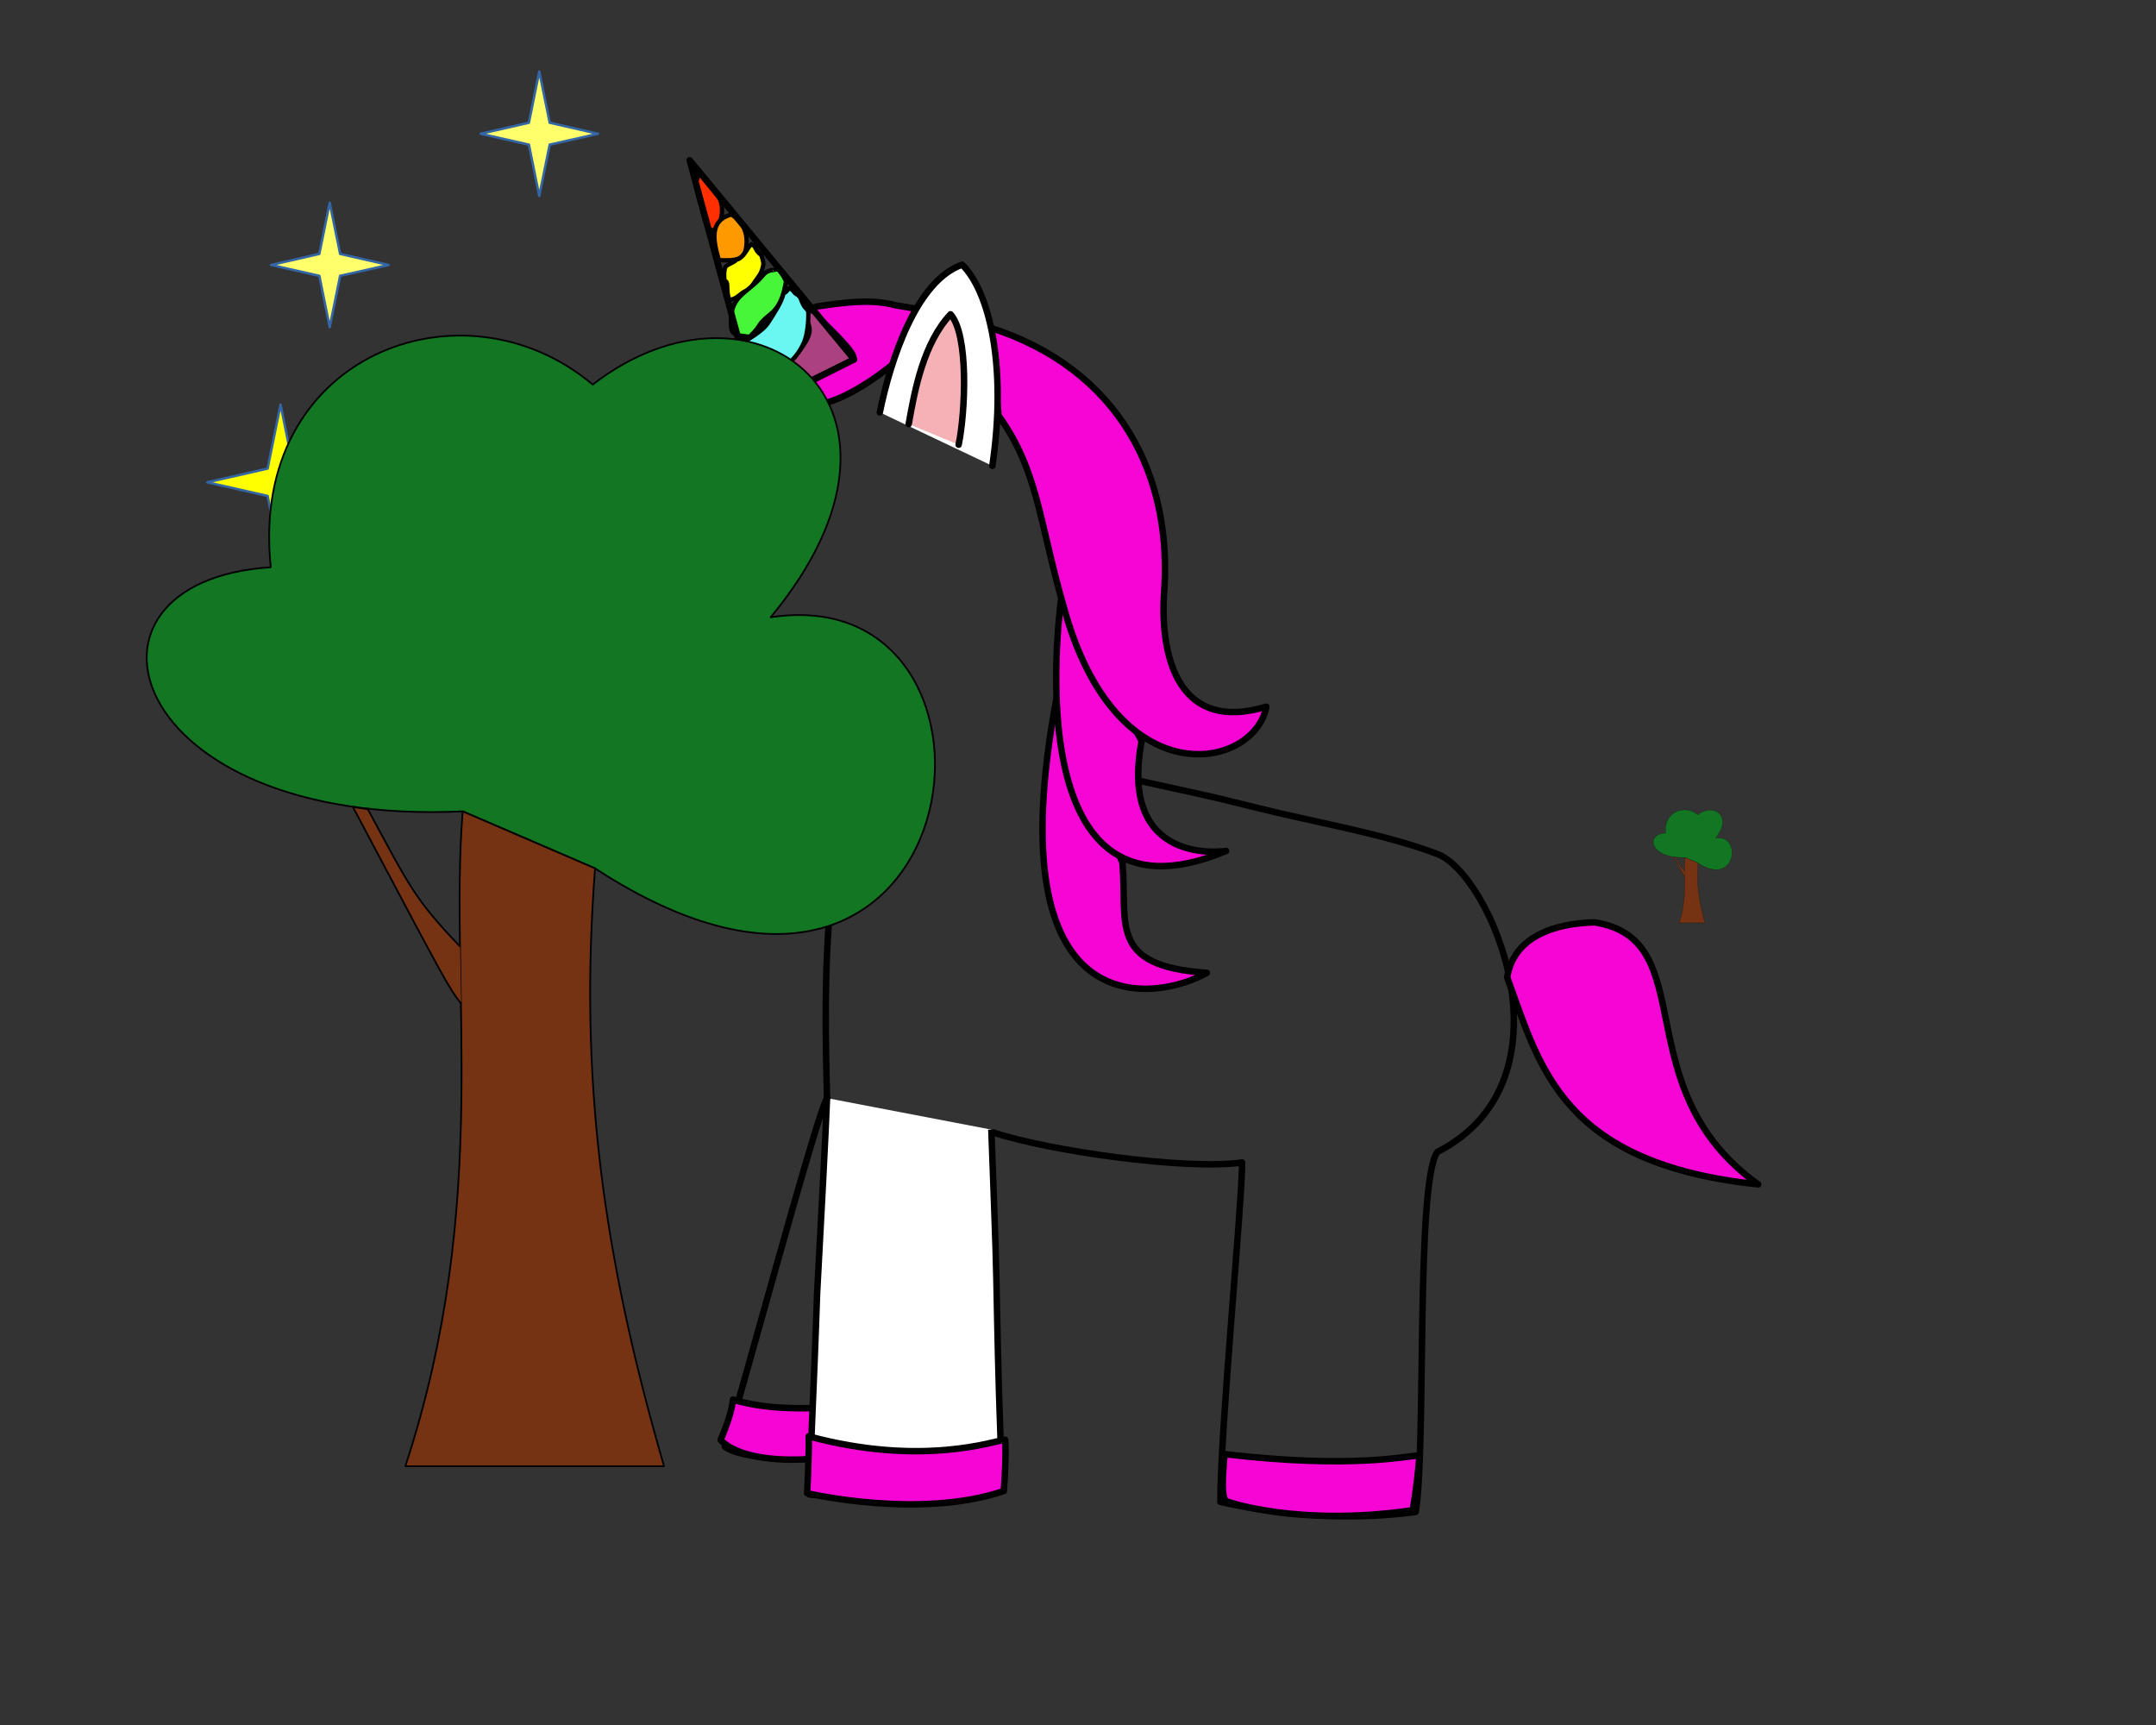 <?xml version="1.0" encoding="UTF-8"?>
<!DOCTYPE svg PUBLIC "-//W3C//DTD SVG 1.1//EN" "http://www.w3.org/Graphics/SVG/1.1/DTD/svg11.dtd">
<svg version="1.2" width="250mm" height="200mm" viewBox="0 0 25000 20000"
     preserveAspectRatio="xMidYMid" fill-rule="evenodd" stroke-width="28.222" stroke-linejoin="round"
     xmlns="http://www.w3.org/2000/svg"
     xmlns:xlink="http://www.w3.org/1999/xlink"
     xml:space="preserve">
  <rect x="0" y="0" width="25000" height="20000" fill="#333333" stroke="none"/>
  <script href="svggen.js"></script>
  <script href="svg-editor.js"></script>
  <script href="svg-animate.js"></script>
  <script href="image.js.txt"></script>
  <style>
    path.line {
	fill:none;
	stroke:rgb(0,0,0);
	stroke-width:75;
	stroke-linejoin:round;
	stroke-linecap:round;
    }
    path.line-butt {
	fill:none;
	stroke:rgb(0,0,0);
	stroke-width:75;
	stroke-linejoin:round;
	stroke-linecap:butt;
    }
    path.line_white_fill {
	fill:rgb(255,255,255);
	stroke:rgb(0,0,0);
	stroke-width:75;
	stroke-linejoin:round;
    }
    path.eyeline {
	fill:none;
	stroke:rgb(0,0,0);
	stroke-width:50;
	stroke-linejoin:round;
    }
    path.fill {
	fill:rgb(246,6,213);
	stroke:rgb(0,0,0);
	stroke-width:75;
	stroke-linejoin:round;
    }
    .dl {
	fill:none;
	stroke:red;
	stroke-width:20;
	stroke-linejoin:round;
    }
    path.germ {
	fill:rgb(153,221,255);
	stroke:rgb(0,0,0);
	stroke-width:25;
	stroke-linejoin:round;
    }
    path.grass {
        fill:rgb(18,118,34);
        stroke:rgb(0,0,0);
        stroke-width:20;
        stroke-linejoin:miter;
    }
    path.clear {
	fill:rgb(255,255,255);
        stroke:none;
    }
    path.flower {
        fill:rgb(255,215,215);
        stroke:rgb(0,0,0);
        stroke-width:20;
        stroke-linejoin:round;
    }
    path.eye2 {
        fill:rgb(142,248,245);
        stroke:none;
    }
    .eyeball {
        fill:rgb(0,0,0);
        stroke:rgb(0,0,0);
        stroke-width:20;
        stroke-linejoin:miter;
    }
    .glare {
        fill:rgb(255,255,255);
        stroke:rgb(0,0,0);
        stroke-width:20;
        stroke-linejoin:miter;
    }
    path.butterfly {
        fill:rgb(0,235,255);
        stroke:rgb(0,0,0);
        stroke-width:15;
        stroke-linejoin:miter;
    }
    path.bline {
        fill:none;
        stroke:rgb(255,255,255);
        stroke-width:25;
        stroke-linejoin:round
    }
    .bcircle {
        fill:rgb(185,150,255);
        stroke:none;
    }
    path.bbody {
        fill:rgb(65,15,0);
        stroke:rgb(0,0,0);
        stroke-width:15;
        stroke-linejoin:miter;
    }
    path.trunk {
        fill:rgb(117,51,19);
        stroke:rgb(0,0,0);
        stroke-width:20;
        stroke-linejoin:miter;
    }
  </style>
  <g id="stars">
      <g id="star1" onclick="set_star(2); prance()">
       <path id="star1off" style="display:none" fill="rgb(255,255,107)" stroke="rgb(52,101,164)" d="M 2573,5592 L 3133,5464 3253,4870 3374,5464 3935,5592 3374,5718 3253,6313 3133,5718 2573,5592 Z"/>
       <path id="star1on" fill="rgb(255,255,0)" stroke="rgb(52,101,164)" d="M 2403,5592 L 3103,5433 3253,4691 3404,5433 4105,5592 3404,5750 3253,6492 3103,5750 2403,5592 Z"/>
      </g>
      <g id="star2" onclick="set_star(2); butterfly()">
       <path id="star2off" fill="rgb(255,255,107)" stroke="rgb(52,101,164)" d="M 3143,3072 L 3703,2944 3823,2350 3944,2944 4505,3072 3944,3198 3823,3793 3703,3198 3143,3072 Z"/>
       <path id="star2on" style="display:none" fill="rgb(255,255,0)" stroke="rgb(52,101,164)" d="M 2973,3072 L 3673,2913 3823,2171 3974,2913 4675,3072 3974,3230 3823,3972 3673,3230 2973,3072 Z"/>
      </g>
      <g id="star3" onclick="set_star(2); eye(); stomp(); tail(); smile()">
       <path id="star3off" fill="rgb(255,255,107)" stroke="rgb(52,101,164)" d="M 5573,1551 L 6133,1423 6253,829 6374,1423 6935,1551 6374,1677 6253,2272 6133,1677 5573,1551 Z"/>
       <path id="star3on" style="display:none" fill="rgb(255,255,0)" stroke="rgb(52,101,164)" d="M 5403,1551 L 6103,1392 6253,650 6404,1392 7105,1551 6404,1709 6253,2451 6103,1709 5403,1551 Z"/>
      </g>
  </g>
  <g id="body">
  <g id="body-rotate" transform-origin="13994 11279">
  <g>
          <path id="body_contour" class="line" d="M 12376,8868 C 13935,9215 13907,9198 14572,9365 15283,9542 16037,9664 16666,9901 17297,10140 18300,12523 16666,13357 16414,13716 16540,16815 16415,17530 15534,17650 14655,17530 14151,17413 14151,16576 14403,13955 14403,13478 13744,13571 12146,13340 11522,13131"/>
          <path id="body_contour_t" style="display:none" d="M 12376,8868 C 13935,9215 13907,9198 14572,9365 15283,9542 16037,9664 16666,9901 17297,10140 18300,12523 16666,13357 16414,13716 16540,16815 16415,17530 15534,17650 14655,17530 14151,17413 14151,16576 14403,13955 14403,13478 13744,13571 12146,13340 11522,13131"/>
          <path id="back_hoof" transform-origin="15530 13400" class="fill" onmouseover="go()" d="M 16380,17510 C 16409,17365 16456,16994 16457,16875 16331,16875 15695,17036 14199,16859 14186,17037 14145,17411 14237,17411 14237,17411 15048,17703 16380,17510 Z"/>
  </g>
          <path id="tail_1" style="display:none" class="fill" d="M 17475,11332 C 17548,10858 18025,10704 18488,10692 19753,10892 20175,12453 18223,14555 18403,12292 17855,12372 17475,11332 Z"/>
          <path id="tail_3" onmouseover="tail()" class="fill" transform-origin="15530 13400" d="M 17477,11333 C 17550,10859 18028,10705 18490,10694 19755,10894 18825,12613 20387,13732 18109,13492 17857,12373 17477,11333 Z"/>
          <path id="tail_3_t" style="display:none" class="fill" d="M 17477,11333 C 17550,10859 18028,10705 18490,10694 19755,10894 18825,12613 20387,13732 18109,13492 17857,12373 17477,11333 Z"/>
          <path id="tail_sneeze" style="display:none" class="fill" d="M 17477,11333 C 17550,10859 18028,10705 18490,10694 19755,10894 19962,11343 21709,11562 18610,13202 17857,12373 17477,11333 Z"/>
  <g id="front_hoofs" transform-origin="15530 13400">
          <path id="hit" style="display:none" transform-origin="10470 17355" class="line" d="M 11274,17255 C 11153,17207 11101,17159 11119,17112 10928,17137 10704,17152 10461,17152 10219,17152 9994,17137 9804,17112 9787,17112 9787,17112 9787,17112 9804,17159 9752,17211 9631,17255 9527,17299 9337,17332 9147,17355 L 9147,17355 C 9147,17358 9147,17358 9147,17358 9354,17380 9527,17413 9631,17454 9752,17498 9804,17550 9804,17594 9804,17598 9804,17598 9804,17598 L 9804,17598 C 9994,17572 10219,17557 10461,17557 10704,17557 10928,17572 11119,17598 L 11119,17598 C 11101,17550 11153,17502 11274,17454 11396,17410 11586,17377 11794,17355 L 11794,17355 C 11586,17332 11396,17299 11274,17255 L 11274,17255 Z"/>
          <path id="hit_t" style="display:none" transform-origin="10470 17355" class="line" d="M 11274,17255 C 11153,17207 11101,17159 11119,17112 10928,17137 10704,17152 10461,17152 10219,17152 9994,17137 9804,17112 9787,17112 9787,17112 9787,17112 9804,17159 9752,17211 9631,17255 9527,17299 9337,17332 9147,17355 L 9147,17355 C 9147,17358 9147,17358 9147,17358 9354,17380 9527,17413 9631,17454 9752,17498 9804,17550 9804,17594 9804,17598 9804,17598 9804,17598 L 9804,17598 C 9994,17572 10219,17557 10461,17557 10704,17557 10928,17572 11119,17598 L 11119,17598 C 11101,17550 11153,17502 11274,17454 11396,17410 11586,17377 11794,17355 L 11794,17355 C 11586,17332 11396,17299 11274,17255 L 11274,17255 Z"/>
          <path id="hit1" style="display:none" class="line" d="M 12278,17126 C 12014,17022 11901,16918 11939,16814 11525,16870 11035,16902 10508,16902 9981,16902 9492,16870 9077,16814 9040,16814 9040,16814 9040,16814 9077,16918 8964,17030 8701,17126 8475,17222 8061,17294 7647,17342 L 7647,17342 C 7647,17350 7647,17350 7647,17350 8098,17398 8475,17470 8701,17558 8964,17654 9077,17766 9077,17862 9077,17871 9077,17871 9077,17871 L 9077,17871 C 9492,17814 9981,17782 10508,17782 11035,17782 11525,17814 11939,17871 L 11939,17871 C 11901,17766 12014,17662 12278,17558 12541,17462 12956,17390 13408,17342 L 13408,17342 C 12956,17294 12541,17222 12278,17126 L 12278,17126 Z"/>
          <path id="hoof_right_line" class="line" d="M 9590,12732 C 9484,12865 8531,16415 8405,16772 8509,16863 8958,16947 9331,16865 9363,16436 9331,17056 9359,16403"/>
          <path id="hoof_right" class="fill" d="M 9990,16839 C 9998,16549 9961,16621 9934,16322 9645,16294 9049,16396 8499,16227 8486,16403 8356,16693 8356,16693 8356,16693 8636,17093 9990,16839 Z"/>
          <path id="hoof_left_line" class="line_white_fill" d="M 9590,12732 C 9580,13022 9514,14292 9475,14993 9436,16156 9387,17028 9388,17328 11052,17465 10909,17465 11626,17274 11588,16403 11575,15877 11562,15256 11549,14555 11549,14555 11495,13097"/>
          <path id="hoof_left_line_2" style="display:none" class="line" d="M 9590,12732 C 9580,13022 9514,14292 9475,14993 9436,16156 9387,17028 9388,17328 11052,17465 10909,17465 11626,17274 11588,16403 11575,15877 11562,15256 11549,14555 11549,14555 11495,13097"/>
          <path id="hoof_left_line_3" style="display:none" class="line" d="M 9590,12732 C 9516,12790 9152,13660 9102,14736 9052,15811 10667,16887 10651,17075 11805,16437 11716,16293 12373,15715 11712,14818 11570,14899 11226,14437 11140,13729 11368,13729 11495,13097"/>
          <path id="hoof_left" transform-origin="11495 13097" onmouseover="hoof()" class="fill" d="M 11640,17287 C 11652,17140 11668,16811 11655,16693 11531,16705 10694,17009 9377,16653 9384,16830 9360,17313 9360,17313 9360,17313 10664,17619 11640,17287 Z"/>
          <path id="hoof_left_t" style="display:none" class="fill" d="M 11640,17287 C 11652,17140 11668,16811 11655,16693 11531,16705 10694,17009 9377,16653 9384,16830 9360,17313 9360,17313 9360,17313 10664,17619 11640,17287 Z"/>
          <path id="hoof_left_t_end" style="display:none" class="fill" d="M 12375,15649 C 12282,15529 12067,15269 11976,15188 11890,15273 11462,16021 10216,16562 10343,16693 10657,17076 10657,17076 10657,17076 11860,16504 12375,15649 Z"/>
  </g>
</g>
      </g>
  <g id="head">
    <path id="contour" class="line" d="M 10341,7834 C 9502,9441 9557,11390 9590,12732"/>
    <path id="contour_t0" class="line" style="display:none" d="M 10341,7834 C 9502,9441 9557,11390 9590,12732"/>
    <!-- <path id="contour_t1" class="line" style="display:none" d="M 10305,7838 C 10216,7986 10028,8703 8585,10510"/> -->
    <path id="back" class="line-butt" d="M 12376,8868 C 12376,8868 12376,8868 12376,8868"/>
    <path id="back_t0" style="display:none" d="M 12376,8868 C 12376,8868 12376,8868 12376,8868"/>
    <path id="back_t1" style="display:none" d="M 12376,8868 C 10212,8420 9665,8261 9301,7627"/>
    <g id="head_without_neck" transform-origin="10807 12015">
    <g id="hcontour">
      <path class="line" d="M 7837,5080 L 7495,5554 7024,5913"/>
      <path class="line" d="M 7519,8114 C 7639,8092 8267,8066 8286,8063 9241,8343 9993,8343 10341,7834"/>
    </g>
      <g id="mane">
        <path class="fill" d="M 7471,5501 C 8381,4415 9022,4834 9600,4664 10177,4494 11039,3649 10862,3619 L 10382,3539 C 10111,3464 9786,3506 9477,3553 8899,3722 8118,3906 7471,5501 Z"/>
        <path class="fill" d="M 12252,8088 C 11525,11951 13426,11604 13994,11279 12841,11200 13077,10708 13015,10004 Z"/>
        <path class="fill" d="M 12312,6887 C 12312,6887 11704,10921 14217,9866 14217,9866 12961,10064 13238,8591 Z"/>
        <path class="fill" d="M 11465,3794 C 12985,4275 13609,5523 13496,6905 13457,7645 13679,8497 14684,8193 14551,8917 12939,9270 12333,7030 12049,6047 12038,5456 11580,4820 Z"/>
      </g>
      <g class="Group" id="horn" onmouseover="sneeze()">
         <path fill="rgb(255,47,0)" stroke="none" d="M 8254,2675 C 8368,2641 8403,2417 8344,2303 L 8256,2182 C 8183,2092 8216,2051 8102,2022 L 8072,2110 C 8067,2175 8107,2323 8127,2385 8158,2483 8173,2625 8254,2675 Z"/>
         <path fill="none" stroke="rgb(0,0,0)" stroke-width="50" stroke-linejoin="miter" d="M 8254,2675 C 8368,2641 8403,2417 8344,2303 L 8256,2182 C 8183,2092 8216,2051 8102,2022 L 8072,2110 C 8067,2175 8107,2323 8127,2385 8158,2483 8173,2625 8254,2675 Z"/>
         <path fill="rgb(255,153,0)" stroke="none" d="M 8336,3016 C 8538,3024 8656,3021 8657,2802 8658,2724 8637,2663 8610,2613 L 8530,2520 C 8523,2515 8482,2487 8482,2487 8222,2554 8271,2793 8336,3016 Z"/>
         <path fill="none" stroke="rgb(0,0,0)" stroke-width="50" stroke-linejoin="miter" d="M 8336,3016 C 8538,3024 8656,3021 8657,2802 8658,2724 8637,2663 8610,2613 L 8530,2520 C 8523,2515 8482,2487 8482,2487 8222,2554 8271,2793 8336,3016 Z"/>
         <path fill="rgb(255,255,0)" stroke="none" d="M 8542,3010 C 8500,3053 8437,3061 8414,3093 8394,3124 8393,3232 8405,3256 8455,3274 8415,3344 8453,3473 8544,3481 8596,3377 8679,3363 8718,3324 8740,3283 8776,3234 8816,3180 8836,3151 8852,3064 8851,3024 8837,2994 8828,2958 8745,2897 8778,2865 8715,2830 8658,2879 8646,2954 8568,3001 L 8542,3010 Z"/>
         <path fill="none" stroke="rgb(0,0,0)" stroke-width="50" stroke-linejoin="miter" d="M 8542,3010 C 8500,3053 8437,3061 8414,3093 8394,3124 8393,3232 8405,3256 8455,3274 8415,3344 8453,3473 8544,3481 8596,3377 8679,3363 8718,3324 8740,3283 8776,3234 8816,3180 8836,3151 8852,3064 8851,3024 8837,2994 8828,2958 8745,2897 8778,2865 8715,2830 8658,2879 8646,2954 8568,3001 L 8542,3010 Z"/>
         <path fill="rgb(72,246,57)" stroke="none" d="M 8692,3905 C 8862,3737 8753,3790 8934,3642 8937,3639 8942,3635 8945,3632 L 8967,3612 C 9040,3538 9079,3443 9100,3333 9117,3247 9120,3275 9091,3215 9078,3190 9078,3195 9059,3166 9056,3161 9042,3147 9041,3138 9041,3129 9035,3127 9032,3123 8936,3127 9019,3123 8957,3133 8937,3136 8970,3124 8922,3139 8864,3158 8845,3198 8804,3240 8626,3417 8477,3446 8475,3731 8474,3898 8523,3882 8692,3905 Z"/>
         <path fill="none" stroke="rgb(0,0,0)" stroke-width="50" stroke-linejoin="miter" d="M 8692,3905 C 8862,3737 8753,3790 8934,3642 8937,3639 8942,3635 8945,3632 L 8967,3612 C 9040,3538 9079,3443 9100,3333 9117,3247 9120,3275 9091,3215 9078,3190 9078,3195 9059,3166 9056,3161 9042,3147 9041,3138 9041,3129 9035,3127 9032,3123 8936,3127 9019,3123 8957,3133 8937,3136 8970,3124 8922,3139 8864,3158 8845,3198 8804,3240 8626,3417 8477,3446 8475,3731 8474,3898 8523,3882 8692,3905 Z"/>
         <path fill="rgb(171,65,127)" stroke="none" d="M 9371,3608 C 9297,3811 9564,3745 9152,4213 9124,4244 8563,4817 8788,4705 L 9897,4158 C 9976,4118 9576,3750 9444,3625 9424,3606 9374,3601 9371,3608 Z"/>
         <path fill="none" stroke="rgb(0,0,0)" stroke-width="50" stroke-linejoin="miter" d="M 9371,3608 C 9297,3811 9564,3745 9152,4213 9124,4244 8563,4817 8788,4705 L 9897,4158 C 9976,4118 9576,3750 9444,3625 9424,3606 9374,3601 9371,3608 Z"/>
         <path fill="rgb(106,247,242)" stroke="none" d="M 9083,3405 C 9069,3500 8954,3669 8904,3746 8839,3847 8631,3958 8608,3979 L 8621,4103 C 8680,4209 8716,4508 8763,4579 8838,4573 9006,4368 9060,4302 9113,4237 9246,4153 9325,3964 9360,3881 9378,3718 9372,3609 9344,3565 9338,3580 9309,3522 9282,3468 9293,3460 9256,3423 9184,3386 9220,3367 9147,3342 9113,3383 9137,3371 9083,3405 Z"/>
         <path fill="none" stroke="rgb(0,0,0)" stroke-width="50" stroke-linejoin="miter" d="M 9083,3405 C 9069,3500 8954,3669 8904,3746 8839,3847 8631,3958 8608,3979 L 8621,4103 C 8680,4209 8716,4508 8763,4579 8838,4573 9006,4368 9060,4302 9113,4237 9246,4153 9325,3964 9360,3881 9378,3718 9372,3609 9344,3565 9338,3580 9309,3522 9282,3468 9293,3460 9256,3423 9184,3386 9220,3367 9147,3342 9113,3383 9137,3371 9083,3405 Z"/>
         <path fill="none" stroke="rgb(0,0,0)" stroke-width="75" stroke-linejoin="miter" d="M 7997,1858 L 8779,4730 9904,4167 7997,1858 Z"/>
      </g>
      <g class="Group" id="ear" onmouseover="eye()">
         <path fill="rgb(255,255,255)" stroke="none" d="M 11507,5401 C 11678,4233 11470,3377 11157,3069 10628,3253 10328,4166 10202,4781 Z"/>
         <path class="line" d="M 11507,5401 C 11678,4233 11470,3377 11157,3069 10628,3253 10328,4166 10202,4781"/>
         <path fill="rgb(245,177,181)" stroke="none" d="M 10537,4917 C 10607,4512 10712,3975 11022,3644 11234,3881 11195,4773 11116,5156 Z"/>
         <path class="line" d="M 10537,4917 C 10607,4512 10712,3975 11022,3644 11234,3881 11195,4773 11116,5156"/>
      </g>
      <path id="eated_3" class="grass" style="display:none" d="M 6788,8143 C 6479,8201 5955,8313 4852,8598 5605,8279 6098,8082 6721,7849 Z"/>
      <path id="eated_3_zero" class="clear" d="M 7396,8077 L 7317,7680 8745,7178 8878,7958 Z"/>
      <g id="snout" onmouseover="smile()">
	<path class="fill" d="M 7020,5914 C 5695,6621 6105,7678 6501,8002 6868,7969 7302,8002 7502,7801 7581,7067 7101,7079 7020,5914 Z" />
	<path id="jowl" class="fill" transform="rotate(-15)" transform-origin="7502 7801" d="M 6501,8002 C 6868,7969 7302,8002 7502,7801 7473,7926 7500,8039 7522,8112 7294,8158 6808,8243 6501,8002 Z" />
        <path fill="rgb(0,0,0)" stroke="rgb(0,0,0)" stroke-width="20" stroke-linejoin="miter" d="M 6664,6661 L 6665,6661 C 6692,6661 6715,6667 6738,6681 6761,6694 6778,6711 6791,6734 6805,6757 6811,6780 6811,6807 6811,6834 6805,6857 6791,6880 6778,6903 6761,6920 6738,6933 6715,6947 6692,6953 6665,6953 6638,6953 6615,6947 6592,6933 6569,6920 6552,6903 6539,6880 6525,6857 6519,6834 6519,6807 6519,6780 6525,6757 6539,6734 6552,6711 6569,6694 6592,6681 6615,6667 6637,6661 6664,6661 Z"/>
      </g>
      <g id="eye2_open">
         <path id="eye2fill" class="eye2" d="M 8573,5462 C 8913,5462 9173,5722 9173,6062 9173,6402 8913,6662 8573,6662 8233,6662 7973,6402 7973,6062 7973,5722 8233,5462 8573,5462 Z"/>
	 <g id="eyeball">
           <circle id="eyeball" class="eyeball" cx="8431" cy="5925" r="353" />
           <circle id="glare1" class="glare" cx="8299" cy="5770" r="90" />
           <circle id="glare2" class="glare" cx="8572" cy="5852" r="90" />
	 </g>
         <path id="eye2clear" class="clear" d="M 8573,5462 C 8913,5462 9173,5722 9173,6062 9173,5722 8913,5462 8573,5462 8233,5462 7973,5722 7973,6062 7973,5722 8233,5462 8573,5462 Z"/>
         <path id="eye2contour" class="eyeline" d="M 8573,5462 C 8913,5462 9173,5722 9173,6062 9173,6402 8913,6662 8573,6662 8233,6662 7973,6402 7973,6062 7973,5722 8233,5462 8573,5462 Z"/>
         <path id="eyelash1" class="line" d="M 8154,5620 L 7981,5362"/>
         <path id="eyelash2" class="line" d="M 8575,5447 L 8581,5162"/>
         <path id="eyelash3" class="line" d="M 9004,5626 L 9181,5362"/>
         <g style="display:none">
                <path id="eye2_t1" d="M 8573,5462 C 8913,5462 9173,5722 9173,6062 9173,6402 8913,6662 8573,6662 8233,6662 7973,6402 7973,6062 7973,5722 8233,5462 8573,5462 Z"/>
                <path id="eye2_t2" d="M 8573,6662 C 8913,6662 9173,6402 9173,6062 9173,6402 8913,6662 8573,6662 8233,6662 7973,6402 7973,6062 7973,6402 8233,6662 8573,6662 Z"/>
		<path id="eye2_t3" class="clear" d="M 8573,5462 C 8913,5462 9173,5722 9173,6062 9173,5722 8913,5462 8573,5462 8233,5462 7973,5722 7973,6062 7973,5722 8233,5462 8573,5462 Z"/>
                <path id="eyelash1_t1" d="M 8154,5620 L 7981,5362"/>
                <path id="eyelash2_t1" d="M 8575,5447 L 8581,5162"/>
                <path id="eyelash3_t1" d="M 9004,5626 L 9181,5362"/>
                <path id="eyelash1_t2" d="M 8149,6523 L 7978,6766"/>
                <path id="eyelash2_t2" d="M 8578,6690 L 8578,6975"/>
                <path id="eyelash3_t2" d="M 9004,6531 L 9181,6738"/>
         </g>
      </g>
    </g>
    </g>
       <g id="germs">
	 <path id="germ1" style="display:none" class="germ" d="M 7213,8855 C 6995,9060 7068,9110 6924,9212 6759,9310 6665,9232 6813,9092 6961,8948 7031,8990 7213,8855"/>
	 <path id="germ2" style="display:none" class="germ" d="M 7213,8855 C 6995,9060 7068,9110 6924,9212 6759,9310 6665,9232 6813,9092 6961,8948 7031,8990 7213,8855"/>
	 <path id="germ3" style="display:none" class="germ" d="M 7213,8855 C 6995,9060 7068,9110 6924,9212 6759,9310 6665,9232 6813,9092 6961,8948 7031,8990 7213,8855"/>
       </g>
       <g id="plants">
        <g id="grass" onmouseover="eating()" style="display:none">
         <path class="grass" d="M 5118,17311 C 5117,16843 5814,14349 7352,11224 6442,13886 6044,17251 6044,17251 L 5110,17337 5118,17311 Z"/>
         <path class="grass" d="M 4667,17205 C 4668,16737 4121,14291 2271,11179 3360,13842 3741,17145 3741,17145 L 4675,17231 4667,17205 Z"/>
         <path class="grass" d="M 5992,17268 C 5991,16800 6538,14354 8388,11242 7299,13905 6918,17208 6918,17208 L 5984,17294 5992,17268 Z"/>
         <path class="grass" d="M 5436,17327 C 5437,16859 4740,14365 3202,11240 4112,13902 4510,17267 4510,17267 L 5444,17353 5436,17327 Z"/>
         <path id="eated_no" class="grass" d="M 5876,17308 C 5877,16840 5619,13914 4842,10706 5090,13468 4950,17248 4950,17248 L 5884,17334 5876,17308 Z"/>
	 <!--
         <path id="eated" class="grass" d="M 5876,17308 C 5877,16840 5619,13914 5268,12673 L 4967,12690 C 5024,13468 4950,17248 4950,17248 L 5884,17334 5876,17308 Z"/>
	 -->
         <path id="eated"    class="grass" style="display:none" d="M 5876,17308 C 5877,16840 5619,13914 5268,12673 5214,12678 5168,12685 5119,12683 5053,12694 5013,12686 4967,12690 5024,13468 4950,17248 4950,17248 L 5884,17334 5876,17308 Z"/>
         <path id="eated_t0" class="grass" style="display:none" d="M 5876,17308 C 5877,16840 5619,13914 5268,12673 5214,12678 5168,12685 5119,12683 5053,12694 5013,12686 4967,12690 5024,13468 4950,17248 4950,17248 L 5884,17334 5876,17308 Z"/>
         <path id="eated_t1" class="grass" style="display:none" d="M 5876,17308 C 5877,16840 5619,13914 5268,12673 5142,12020 5030,11501 4842,10706 4938,11841 4961,12376 4967,12690 5024,13468 4950,17248 4950,17248 L 5884,17334 5876,17308 Z"/>
	<g id="flower_down_2" style="display:none" transform-origin="5100 12680" transform="translate(0,2000) rotate(-150)">
          <path class="flower" d="M 4223,9737 C 4213,9682 4143,9568 4245,9519 4292,9472 4342,9499 4392,9453 4441,9409 4472,9351 4530,9326 4584,9302 4648,9304 4707,9288 4776,9269 4850,9346 4918,9355 4985,9363 5052,9343 5096,9399 5128,9440 5168,9481 5170,9541 5251,9837 4882,10648 4834,10705 4834,10705 4289,10200 4223,9737 Z"/>
          <path class="flower" d="M 4831,10694 C 4625,10439 3773,10523 3808,9693 4693,8878 4831,10694 4831,10694 Z"/>
          <path class="flower" d="M 4847,10695 C 4947,10383 5772,10155 5441,9393 4321,8952 4847,10695 4847,10695 Z"/>
	</g>
	<g id="flower_down">
	<g id="eated_and_flower" transform-origin="5100 12680">
          <path id="eated_2" class="grass" style="display:none" d="M 4967,12690 C 4961,12376 4938,11841 4842,10706 5030,11501 5142,12020 5268,12673 Z"/>
       <g id="flower" style="display:none" onmouseover="smell()" transform="scale(0.01)" transform-origin="4831 10694">
        <path class="flower" d="M 4223,9737 C 4213,9682 4143,9568 4245,9519 4292,9472 4342,9499 4392,9453 4441,9409 4472,9351 4530,9326 4584,9302 4648,9304 4707,9288 4776,9269 4850,9346 4918,9355 4985,9363 5052,9343 5096,9399 5128,9440 5168,9481 5170,9541 5251,9837 4882,10648 4834,10705 4834,10705 4289,10200 4223,9737 Z"/>
        <path id="petal_left" class="flower" d="M 4831,10694 C 4625,10439 3602,9525 4621,9257 4792,9274 4831,10694 4831,10694 Z"/>
        <path id="petal_left_t1" style="display:none" class="flower" d="M 4831,10694 C 4625,10439 3602,9525 4621,9257 4792,9274 4831,10694 4831,10694 Z"/>
        <path id="petal_left_t2" style="display:none" class="flower" d="M 4831,10694 C 4625,10439 3773,10523 3808,9693 4693,8878 4831,10694 4831,10694 Z"/>
        <path id="petal_right" class="flower" d="M 4847,10695 C 4947,10383 5687,9382 4760,9248 4486,9494 4847,10695 4847,10695 Z"/>
        <path id="petal_right_t1" style="display:none" class="flower" d="M 4847,10695 C 4947,10383 5687,9382 4760,9248 4486,9494 4847,10695 4847,10695 Z"/>
        <path id="petal_right_t2" style="display:none" class="flower" d="M 4847,10695 C 4947,10383 5772,10155 5441,9393 4321,8952 4847,10695 4847,10695 Z"/>
       </g>
	</g>
	</g>
	<path id="eated_2_t0" class="grass" style="display:none" d="M 4967,12690 C 5013,12686 5053,12694 5119,12683 5168,12685 5214,12678 5268,12673 Z"/>
	<path id="eated_2_t1" class="grass" style="display:none" d="M 4967,12690 C 4961,12376 4938,11841 4842,10706 5030,11501 5142,12020 5268,12673 Z"/>
       </g>
       <g id="meadow" style="display:none">
        <path class="grass" d="M 4667,17205 C 4668,16737 4121,14291 2271,11179 3360,13842 3741,17145 3741,17145 L 4675,17231 4667,17205 Z"/>
        <path class="grass" d="M 5436,17327 C 5437,16859 4740,14365 3202,11240 4112,13902 4510,17267 4510,17267 L 5444,17353 5436,17327 Z"/>
        <path class="grass" d="M 5876,17308 C 5877,16840 5619,13914 4842,10706 5090,13468 4950,17248 4950,17248 L 5884,17334 5876,17308 Z"/>
        <path class="grass" d="M 5118,17311 C 5117,16843 5814,14349 7352,11224 6442,13886 6044,17251 6044,17251 L 5110,17337 5118,17311 Z"/>
        <path class="grass" d="M 5992,17268 C 5991,16800 6538,14354 8388,11242 7299,13905 6918,17208 6918,17208 L 5984,17294 5992,17268 Z"/>
       </g>
       <g id="tree">
        <path id="leaves" class="grass" d="M 5365,9407 C 1423,9592 631,6736 3140,6577 2878,4114 5365,3189 6873,4459 8751,3004 10973,4697 8936,7157 12059,6681 11318,12951 6900,10068 Z"/>
        <path id="trunk" class="trunk" d="M 5365,9407 C 5203,11452 5706,13938 4700,17000 L 7700,17000 C 6986,14540 6714,12501 6900,10068 Z"/>
        <path id="branch_1" class="trunk" d="M 5348,11637 C 5203,11452 5203,11452 4092,9356 L 4265,9382 C 4754,10287 4806,10420 5335,10975"/>
       </g>
       <use xlink:href="#tree" transform="translate(10000 0) scale(0.1)" transform-origin="10000 10000" />
       </g>
       <g id="butterfly" transform="translate(-2000,0)">
        <path id="far_wing" class="butterfly" d="M 1651,10156 C 1806,9950 1946,9769 1883,9525 1883,9525 1469,9310 1394,9877 960,9751 955,10168 1257,10181 Z"/>
        <path id="bbody" class="bbody" d="M 1647,10103 L 1675,10162 1376,10282 Z"/>
        <path id="near_wing" class="butterfly" d="M 1651,10156 C 1720,9885 1758,9681 1671,9590 1548,9440 1231,9527 1394,9877 960,9751 955,10168 1257,10181 Z"/>
        <path id="lower_whisker" class="butterfly" d="M 1651,10156 1995,9960"/>
        <path id="upper_whisker" class="butterfly" d="M 1651,10156 1978,9871"/>
        <circle id="bcircle" class="bcircle" style="display:none" cx="1550" cy="9637" r="40"/>
        <path id="bline" class="bline" style="display:none" d="M 1659,9604 C 1549,9476 1248,9529 1430,9907 1006,9764 959,10141 1270,10157"/>
       </g>
       <g id="butterfly_down" style="display:none">
        <path id="far_wing_down" class="butterfly" d="M 1651,10156 C 1758,10175 1966,10367 1929,10657 1725,10727 1536,10645 1420,10485 1091,10630 938,10303 1257,10181 Z"/>
        <path id="near_wing_down" class="butterfly" d="M 1651,10156 C 1819,10483 1841,10653 1674,10711 1496,10756 1449,10529 1420,10485 1091,10630 938,10303 1257,10181 Z"/>
        <path id="far_wing_t" class="butterfly" d="M 1651,10156 C 1806,9950 1946,9769 1883,9525 1883,9525 1469,9310 1394,9877 960,9751 955,10168 1257,10181 Z"/>
        <path id="bbody_t" d="M 1647,10103 L 1675,10162 1376,10282 Z"/>
        <path id="near_wing_t" class="butterfly" d="M 1651,10156 C 1720,9885 1758,9681 1671,9590 1548,9440 1231,9527 1394,9877 960,9751 955,10168 1257,10181 Z"/>
        <path id="lower_whisker_t" d="M 1651,10156 1995,9960"/>
        <path id="upper_whisker_t" d="M 1651,10156 1978,9871"/>
       </g>
       <g id="butterfly_turn" style="display:none">
        <path id="bbody_turn" d="M 1618,10126 L 1675,10118 1648,10243 Z"/>
	<path id="far_wing_turn" d="M 1651,10156 C 1744,9950 1841,9756 1883,9525 1883,9525 1841,9667 1794,9839 1735,9972 1735,10023 1700,10061 Z"/>
	<path id="near_wing_turn" d="M 1651,10156 C 1567,9893 1492,9765 1359,9572 1355,9577 1368,9589 1465,9735 1522,9832 1570,9967 1614,10025 Z"/>
        <path id="lower_whisker_turn" d="M 1651,10156 1701,9835"/>
	<path id="upper_whisker_turn" d="M 1651,10156 1603,9827"/>
       </g>
       <g id="m_butterfly" style="display:none">
        <path id="m_far_wing" class="butterfly" d="M 1651,10156 C 1496,9950 1356,9769 1419,9525 1419,9525 1833,9310 1908,9877 2342,9751 2347,10168 2045,10181 Z"/>
        <path id="m_bbody" class="bbody" d="M 1655,10103 L 1661,10162 1926,10282 Z"/>
        <path id="m_near_wing" class="butterfly" d="M 1651,10156 C 1582,9885 1544,9681 1631,9590 1754,9440 2071,9527 1908,9877 2342,9751 2347,10168 2045,10181 Z"/>
        <path id="m_lower_whisker" class="butterfly" d="M 1651,10156 1307,9960"/>
        <path id="m_upper_whisker" class="butterfly" d="M 1651,10156 1324,9871"/>
       </g>
       <g id="m_butterfly_down" style="display:none">
        <path id="m_far_wing_down" class="butterfly" d="M 1651,10156 C 1544,10175 1336,10367 1376,10657 1577,10727 1766,10645 1882,10485 2342,10630 2347,10303 2045,10181 Z"/>
        <path id="m_near_wing_down" class="butterfly" d="M 1651,10156 C 1483,10483 1461,10653 1628,10711 1806,10756 1853,10529 1882,10485 2342,10630 2347,10303 2045,10181 Z"/>
        <path id="m_bbody_t" d="M 1655,10103 L 1627,10162 1926,10282 Z"/>
        <path id="m_lower_whisker_t" d="M 1651,10156 1307,9960"/>
        <path id="m_upper_whisker_t" d="M 1651,10156 1324,9871"/>
       </g>
       <g id="gallop" style="display:none">
        <g id="hoofs_1">
         <path id="front_left_line_1" class="line" d="M 9598,12708 C 9487,12976 8979,14142 8696,14785 8252,15860 7900,16659 7795,16940 9305,17653 9171,17603 9910,17676 10180,16847 10352,16350 10558,15763 10792,15103 10792,15103 11557,13123"/>
         <path id="front_left_1" class="fill" d="M 9896,17695 C 9959,17562 10034,17295 10090,17138 9999,17112 8984,17083 8047,16385 7939,16632 7898,16674 7799,16944 7753,16918 8912,17571 9896,17695 Z"/>
         <path id="back_1" class="fill" d="M 18005,17154 C 17986,17007 17865,16628 17782,16547 17755,16568 17204,16925 15763,17231 15827,17403 15882,17777 15943,17747 15943,17747 16805,17764 18005,17154 Z"/>
         <path id="back_line_1" class="line" d="M 16666,13357 C 16890,14986 17993,16605 18003,17134 17174,17531 16599,17675 15923,17743 15341,16061 14905,14828 14403,13478"/>
        </g>
        <g id="hoofs_2">
         <path id="front_left_line_2" class="line" d="M 9590,12732 C 9516,12790 9152,13660 9102,14736 9052,15811 10667,16887 10651,17075 11805,16437 11716,16293 12373,15715 11712,14818 11570,14899 11226,14437 11140,13729 11368,13729 11495,13097"/>
         <path id="front_left_2" class="fill" d="M 12375,15649 C 12282,15529 12067,15269 11976,15188 11890,15273 11462,16021 10216,16562 10343,16693 10657,17076 10657,17076 10657,17076 11860,16504 12375,15649 Z"/>
         <path id="back_2" class="fill" d="M 17986,15400 C 17893,15286 17639,15011 17549,14934 17468,15031 17183,15622 16088,16657 16216,16780 16477,17052 16536,16982 16536,16982 17280,16547 17986,15400 Z"/>
         <path id="back_line_2" class="line" d="M 16666,13357 C 16124,15144 17094,14077 17976,15415 17558,16051 17127,16551 16504,17030 15779,16100 13794,16256 14403,13478"/>
        </g>
       </g>
<script type="text/javascript">
  set_star(2)
// rotate_head(-50)
  // open_mouth()
</script>
</svg>
